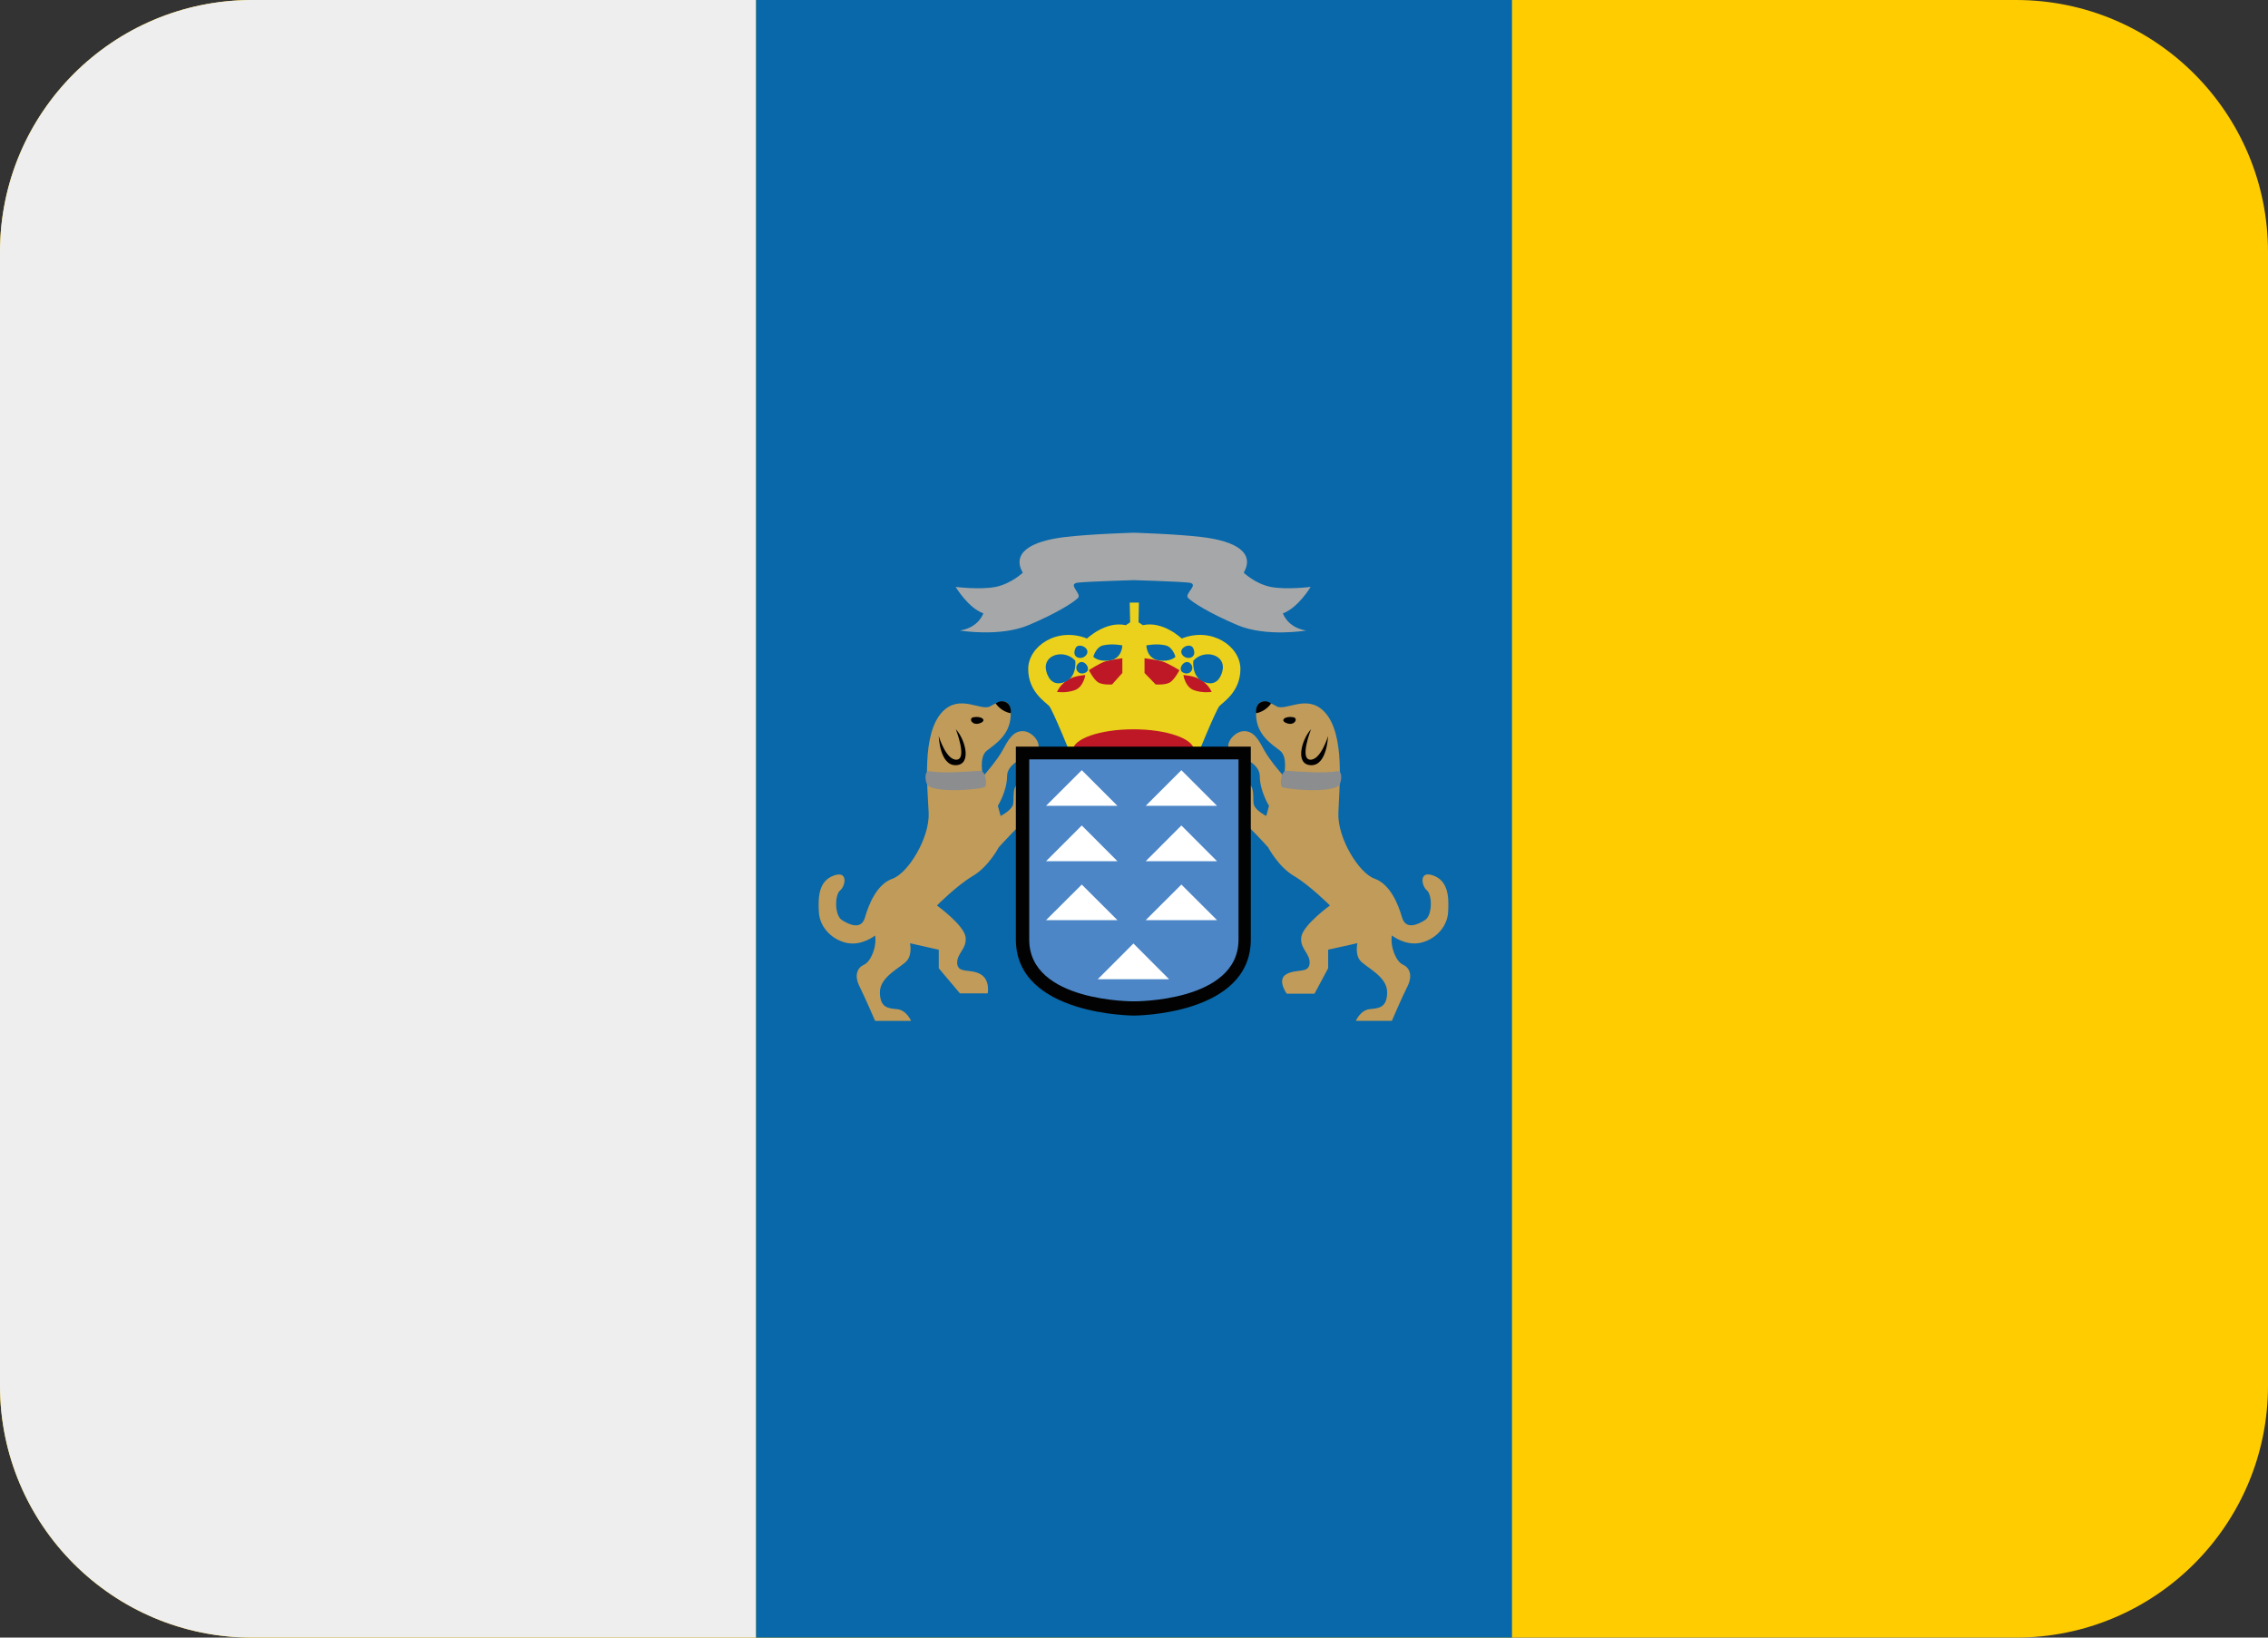 <?xml version="1.0" encoding="UTF-8" standalone="no"?>
<svg
   xmlns:dc="http://purl.org/dc/elements/1.1/"
   xmlns:cc="http://creativecommons.org/ns#"
   xmlns:rdf="http://www.w3.org/1999/02/22-rdf-syntax-ns#"
   xmlns:svg="http://www.w3.org/2000/svg"
   xmlns="http://www.w3.org/2000/svg"
   xmlns:sodipodi="http://sodipodi.sourceforge.net/DTD/sodipodi-0.dtd"
   xmlns:inkscape="http://www.inkscape.org/namespaces/inkscape"
   viewBox="0 0 36 26"
   id="svg2"
   version="1.1"
   inkscape:version="0.91 r13725"
   sodipodi:docname="1f1ee-1f1e8.svg"
   width="36"
   height="26">
  <rect x="0" y="0" width="36" height="26" fill="#333333" stroke="none"/>
  <defs
     id="defs46" />
  <sodipodi:namedview
     pagecolor="#ffffff"
     bordercolor="#666666"
     borderopacity="1"
     objecttolerance="10"
     gridtolerance="10"
     guidetolerance="10"
     inkscape:pageopacity="0"
     inkscape:pageshadow="2"
     inkscape:window-width="640"
     inkscape:window-height="480"
     id="namedview44"
     showgrid="false"
     inkscape:zoom="6.5555556"
     inkscape:cx="18"
     inkscape:cy="13"
     inkscape:window-x="0"
     inkscape:window-y="0"
     inkscape:window-maximized="0"
     inkscape:current-layer="svg2" />
  <path
     d="m 36,22 c 0,2.209 -1.791,4 -4,4 L 4,26 C 1.791,26 0,24.209 0,22 L 0,4 C 0,1.791 1.791,0 4,0 l 28,0 c 2.209,0 4,1.791 4,4 l 0,18 z"
     id="path4"
     inkscape:connector-curvature="0"
     style="fill:#ffcc00" />
  <path
     d="M 4,0 C 1.791,0 0,1.791 0,4 l 0,18 c 0,2.209 1.791,4 4,4 l 8,0 0,-26 -8,0 z"
     id="path6"
     inkscape:connector-curvature="0"
     style="fill:#eeeeee" />
  <path
     d="m 12,0 12,0 0,26 -12,0 z"
     id="path8"
     inkscape:connector-curvature="0"
     style="fill:#0868a9" />
  <path
     d="m 21.021,11.3 c -0.278,-0.29 -0.614,0 -0.762,-0.088 -0.146,-0.088 -0.336,-0.154 -0.321,0.154 0.015,0.308 0.249,0.45 0.381,0.553 0.132,0.103 0.059,0.408 0.059,0.408 0,0 -0.22,-0.25 -0.308,-0.411 -0.088,-0.161 -0.161,-0.308 -0.322,-0.308 -0.161,0 -0.322,0.219 -0.22,0.307 0.103,0.088 0.469,0.176 0.469,0.41 0,0.234 0.146,0.469 0.146,0.469 l -0.044,0.161 c 0,0 -0.146,-0.073 -0.19,-0.161 -0.044,-0.088 0.044,-0.366 -0.161,-0.366 -0.205,0 -0.264,0.454 -0.132,0.527 0.132,0.073 0.513,0.498 0.513,0.498 0,0 0.16,0.307 0.409,0.454 0.249,0.146 0.572,0.469 0.572,0.469 0,0 -0.425,0.308 -0.454,0.498 -0.029,0.189 0.146,0.263 0.131,0.425 -0.015,0.16 -0.204,0.078 -0.365,0.166 -0.162,0.088 0.003,0.312 0.003,0.312 l 0.44,0 0.217,-0.405 0,-0.294 0.464,-0.103 c 0,0 -0.042,0.176 0.046,0.278 0.088,0.104 0.426,0.249 0.426,0.498 0,0.249 -0.131,0.257 -0.278,0.271 -0.146,0.016 -0.219,0.186 -0.219,0.186 l 0.572,0 c 0,0 0.16,-0.375 0.249,-0.55 0.087,-0.177 0.028,-0.298 -0.074,-0.343 -0.103,-0.044 -0.204,-0.273 -0.175,-0.463 0,0 0.204,0.164 0.439,0.12 0.234,-0.044 0.439,-0.241 0.454,-0.489 0.015,-0.25 0,-0.495 -0.234,-0.582 -0.234,-0.087 -0.189,0.164 -0.103,0.236 0.088,0.073 0.088,0.396 -0.029,0.47 -0.117,0.074 -0.307,0.162 -0.366,-0.043 -0.059,-0.205 -0.186,-0.526 -0.436,-0.614 -0.249,-0.088 -0.589,-0.645 -0.574,-1.04 0.012,-0.394 0.114,-1.259 -0.223,-1.61 z m -6.061,0 c 0.278,-0.29 0.615,0 0.761,-0.088 0.146,-0.088 0.337,-0.154 0.322,0.154 -0.015,0.308 -0.249,0.45 -0.38,0.553 -0.132,0.103 -0.059,0.408 -0.059,0.408 0,0 0.22,-0.25 0.308,-0.411 0.088,-0.161 0.161,-0.308 0.322,-0.308 0.161,0 0.322,0.219 0.22,0.307 -0.103,0.088 -0.469,0.176 -0.469,0.41 0,0.234 -0.146,0.469 -0.146,0.469 l 0.044,0.161 c 0,0 0.146,-0.073 0.19,-0.161 0.044,-0.088 -0.044,-0.366 0.161,-0.366 0.205,0 0.264,0.454 0.132,0.527 -0.132,0.073 -0.513,0.498 -0.513,0.498 0,0 -0.161,0.307 -0.41,0.454 -0.249,0.146 -0.571,0.469 -0.571,0.469 0,0 0.425,0.308 0.454,0.498 0.029,0.189 -0.146,0.263 -0.132,0.425 0.015,0.16 0.205,0.078 0.366,0.166 0.161,0.088 0.118,0.307 0.118,0.307 l -0.441,0 -0.336,-0.399 0,-0.294 -0.456,-0.103 c 0,0 0.038,0.176 -0.05,0.278 -0.088,0.104 -0.428,0.249 -0.428,0.498 0,0.249 0.13,0.257 0.277,0.271 0.146,0.016 0.218,0.186 0.218,0.186 l -0.571,0 c 0,0 -0.162,-0.375 -0.249,-0.55 -0.088,-0.177 -0.03,-0.298 0.073,-0.343 0.102,-0.044 0.205,-0.273 0.176,-0.463 0,0 -0.205,0.164 -0.439,0.12 -0.234,-0.044 -0.439,-0.241 -0.454,-0.489 -0.015,-0.25 0,-0.495 0.234,-0.582 0.234,-0.087 0.191,0.164 0.103,0.236 -0.088,0.073 -0.088,0.396 0.029,0.47 0.117,0.074 0.308,0.162 0.366,-0.043 0.059,-0.205 0.186,-0.526 0.436,-0.614 0.249,-0.088 0.589,-0.645 0.575,-1.04 -0.016,-0.395 -0.118,-1.26 0.219,-1.611 z"
     id="path10"
     inkscape:connector-curvature="0"
     style="fill:#c09b5a" />
  <path
     d="m 21.226,12.245 c -0.213,0.036 -0.555,0.009 -0.805,-0.007 -0.088,-0.005 -0.122,0.249 -0.059,0.264 0.196,0.045 0.713,0.076 0.875,-0.018 0.061,-0.036 0.084,-0.255 -0.011,-0.239 z"
     id="path12"
     inkscape:connector-curvature="0"
     style="fill:#8c8d8f" />
  <path
     d="m 20.176,11.169 c 0,0 -0.086,0.131 -0.239,0.154 0,0 -0.017,-0.124 0.072,-0.172 0.09,-0.048 0.167,0.018 0.167,0.018 z m 0.354,0.219 c -0.128,-0.026 -0.227,0.051 -0.103,0.095 0.126,0.044 0.183,-0.079 0.103,-0.095 z m 0.55,0.3 c 0,0 -0.015,0.468 -0.27,0.461 -0.257,-0.007 -0.154,-0.402 0,-0.571 0,0 -0.185,0.47 -0.016,0.483 0.169,0.015 0.286,-0.373 0.286,-0.373 z"
     id="path14"
     inkscape:connector-curvature="0" />
  <path
     d="m 14.754,12.245 c 0.213,0.036 0.555,0.009 0.806,-0.007 0.088,-0.005 0.122,0.249 0.058,0.264 -0.196,0.045 -0.712,0.076 -0.875,-0.018 -0.061,-0.036 -0.084,-0.255 0.011,-0.239 z"
     id="path16"
     inkscape:connector-curvature="0"
     style="fill:#8c8d8f" />
  <path
     d="m 15.805,11.169 c 0,0 0.085,0.131 0.239,0.154 0,0 0.017,-0.124 -0.072,-0.172 -0.09,-0.048 -0.167,0.018 -0.167,0.018 z m -0.355,0.219 c 0.129,-0.026 0.227,0.051 0.103,0.095 -0.125,0.044 -0.183,-0.079 -0.103,-0.095 z m -0.549,0.3 c 0,0 0.015,0.468 0.271,0.461 0.256,-0.007 0.154,-0.402 0,-0.571 0,0 0.184,0.47 0.015,0.483 -0.17,0.015 -0.286,-0.373 -0.286,-0.373 z"
     id="path18"
     inkscape:connector-curvature="0" />
  <path
     d="m 18.757,10.138 c 0,0 -0.296,-0.285 -0.616,-0.212 l -0.069,-0.046 0.006,-0.313 -0.146,0 0.007,0.313 -0.069,0.046 c -0.319,-0.072 -0.616,0.212 -0.616,0.212 -0.475,-0.19 -0.933,0.123 -0.933,0.484 0,0.361 0.274,0.524 0.332,0.587 0.059,0.064 0.374,0.847 0.374,0.847 l 1.955,0 c 0,0 0.316,-0.783 0.375,-0.847 0.059,-0.063 0.332,-0.227 0.332,-0.587 0.001,-0.361 -0.457,-0.675 -0.932,-0.484 z"
     id="path20"
     inkscape:connector-curvature="0"
     style="fill:#ebd11b" />
  <path
     d="m 17.815,10.451 0,0.234 -0.163,0.182 c 0,0 -0.158,0.014 -0.231,-0.04 -0.072,-0.055 -0.136,-0.186 -0.136,-0.186 0,0 0.167,-0.113 0.265,-0.141 0.098,-0.027 0.265,-0.049 0.265,-0.049 z m -0.588,0.267 c 0,0 -0.027,0.19 -0.168,0.24 -0.14,0.05 -0.28,0.027 -0.28,0.027 0,0 0.036,-0.099 0.153,-0.181 0.118,-0.081 0.295,-0.086 0.295,-0.086 z"
     id="path22"
     inkscape:connector-curvature="0"
     style="fill:#be1827" />
  <path
     d="m 17.507,10.247 c 0.146,-0.035 0.308,0 0.308,0 0,0 -0.003,0.207 -0.194,0.237 -0.19,0.03 -0.267,-0.056 -0.267,-0.056 0,0 0.04,-0.154 0.153,-0.181 z m -0.903,0.394 c -0.052,-0.25 0.292,-0.342 0.464,-0.151 0,0 0.034,0.259 -0.168,0.338 -0.203,0.08 -0.275,-0.088 -0.296,-0.187 z m 0.467,-0.349 c 0.043,-0.096 0.237,-0.008 0.179,0.095 -0.06,0.105 -0.254,0.069 -0.179,-0.095 z"
     id="path24"
     inkscape:connector-curvature="0"
     style="fill:#0868a9" />
  <path
     d="m 17.112,10.537 c 0.091,-0.095 0.227,0.094 0.115,0.144 -0.113,0.051 -0.185,-0.072 -0.115,-0.144 z"
     id="path26"
     inkscape:connector-curvature="0"
     style="fill:#0868a9" />
  <path
     d="m 18.167,10.451 0,0.234 0.177,0.182 c 0,0 0.166,0.014 0.238,-0.04 0.072,-0.055 0.139,-0.186 0.139,-0.186 0,0 -0.18,-0.113 -0.277,-0.141 -0.097,-0.027 -0.277,-0.049 -0.277,-0.049 z m 0.617,0.267 c 0,0 0.027,0.19 0.167,0.24 0.141,0.05 0.281,0.027 0.281,0.027 0,0 -0.036,-0.099 -0.154,-0.181 -0.117,-0.081 -0.294,-0.086 -0.294,-0.086 z"
     id="path28"
     inkscape:connector-curvature="0"
     style="fill:#be1827" />
  <path
     d="m 18.503,10.247 c -0.145,-0.035 -0.307,0 -0.307,0 0,0 0.003,0.207 0.194,0.237 0.19,0.03 0.268,-0.056 0.268,-0.056 0,0 -0.041,-0.154 -0.155,-0.181 z m 0.903,0.394 c 0.052,-0.25 -0.292,-0.342 -0.464,-0.151 0,0 -0.034,0.259 0.169,0.338 0.202,0.08 0.275,-0.088 0.295,-0.187 z M 18.94,10.292 c -0.044,-0.096 -0.237,-0.008 -0.179,0.095 0.059,0.105 0.255,0.069 0.179,-0.095 z"
     id="path30"
     inkscape:connector-curvature="0"
     style="fill:#0868a9" />
  <path
     d="m 18.898,10.537 c -0.09,-0.095 -0.226,0.094 -0.114,0.144 0.112,0.051 0.184,-0.072 0.114,-0.144 z"
     id="path32"
     inkscape:connector-curvature="0"
     style="fill:#0868a9" />
  <path
     d="m 17.028,11.916 c 0,-0.186 0.431,-0.337 0.963,-0.337 0.532,0 0.963,0.151 0.963,0.337 0,0.186 -0.431,0.337 -0.963,0.337 -0.533,-10e-4 -0.963,-0.152 -0.963,-0.337 z"
     id="path34"
     inkscape:connector-curvature="0"
     style="fill:#be1827" />
  <path
     d="m 17.999,11.854 -1.874,0 0,3.063 c 0,1.207 1.875,1.207 1.875,1.207 0,0 1.854,0 1.854,-1.207 l 0,-3.063 -1.855,0 z"
     id="path36"
     inkscape:connector-curvature="0"
     style="fill:#020202" />
  <path
     d="m 17.998,12.057 -1.661,0 0,2.861 c 0,0.995 1.661,0.98 1.661,0.98 0,0 1.661,0.015 1.661,-0.98 l 0,-2.861 -1.661,0 z"
     id="path38"
     inkscape:connector-curvature="0"
     style="fill:#4c86c7" />
  <path
     d="m 20.364,9.738 c 0.242,-0.088 0.44,-0.42 0.44,-0.42 0,0 -0.39,0.049 -0.635,0 C 19.924,9.269 19.742,9.093 19.742,9.093 19.919,8.781 19.629,8.592 19.073,8.526 18.643,8.476 17.997,8.458 17.997,8.458 c 0,0 -0.657,0.018 -1.088,0.068 -0.555,0.065 -0.851,0.254 -0.675,0.567 0,0 -0.185,0.176 -0.43,0.225 -0.245,0.049 -0.635,0 -0.635,0 0,0 0.196,0.332 0.439,0.42 0,0 -0.069,0.225 -0.372,0.273 0,0 0.635,0.107 1.093,-0.087 C 16.788,9.729 17.042,9.563 17.11,9.494 17.179,9.426 16.929,9.27 17.114,9.25 17.3,9.231 17.996,9.211 17.996,9.211 c 0,0 0.685,0.02 0.871,0.039 0.186,0.02 -0.077,0.176 -0.008,0.244 0.068,0.068 0.322,0.234 0.781,0.43 0.459,0.195 1.093,0.087 1.093,0.087 -0.3,-0.048 -0.369,-0.273 -0.369,-0.273 z"
     id="path40"
     inkscape:connector-curvature="0"
     style="fill:#a5a7a9" />
  <path
     d="m 18.557,15.547 -1.132,0 0.566,-0.567 z m -0.82,-1.874 -1.133,0 0.567,-0.567 z m 0,-0.879 -1.133,0 0.567,-0.566 z m 0,1.815 -1.133,0 0.567,-0.565 z m 1.581,-0.936 -1.132,0 0.566,-0.567 z m 0,-0.879 -1.132,0 0.566,-0.566 z m 0,1.815 -1.132,0 0.566,-0.565 z"
     id="path42"
     inkscape:connector-curvature="0"
     style="fill:#ffffff" />
</svg>

